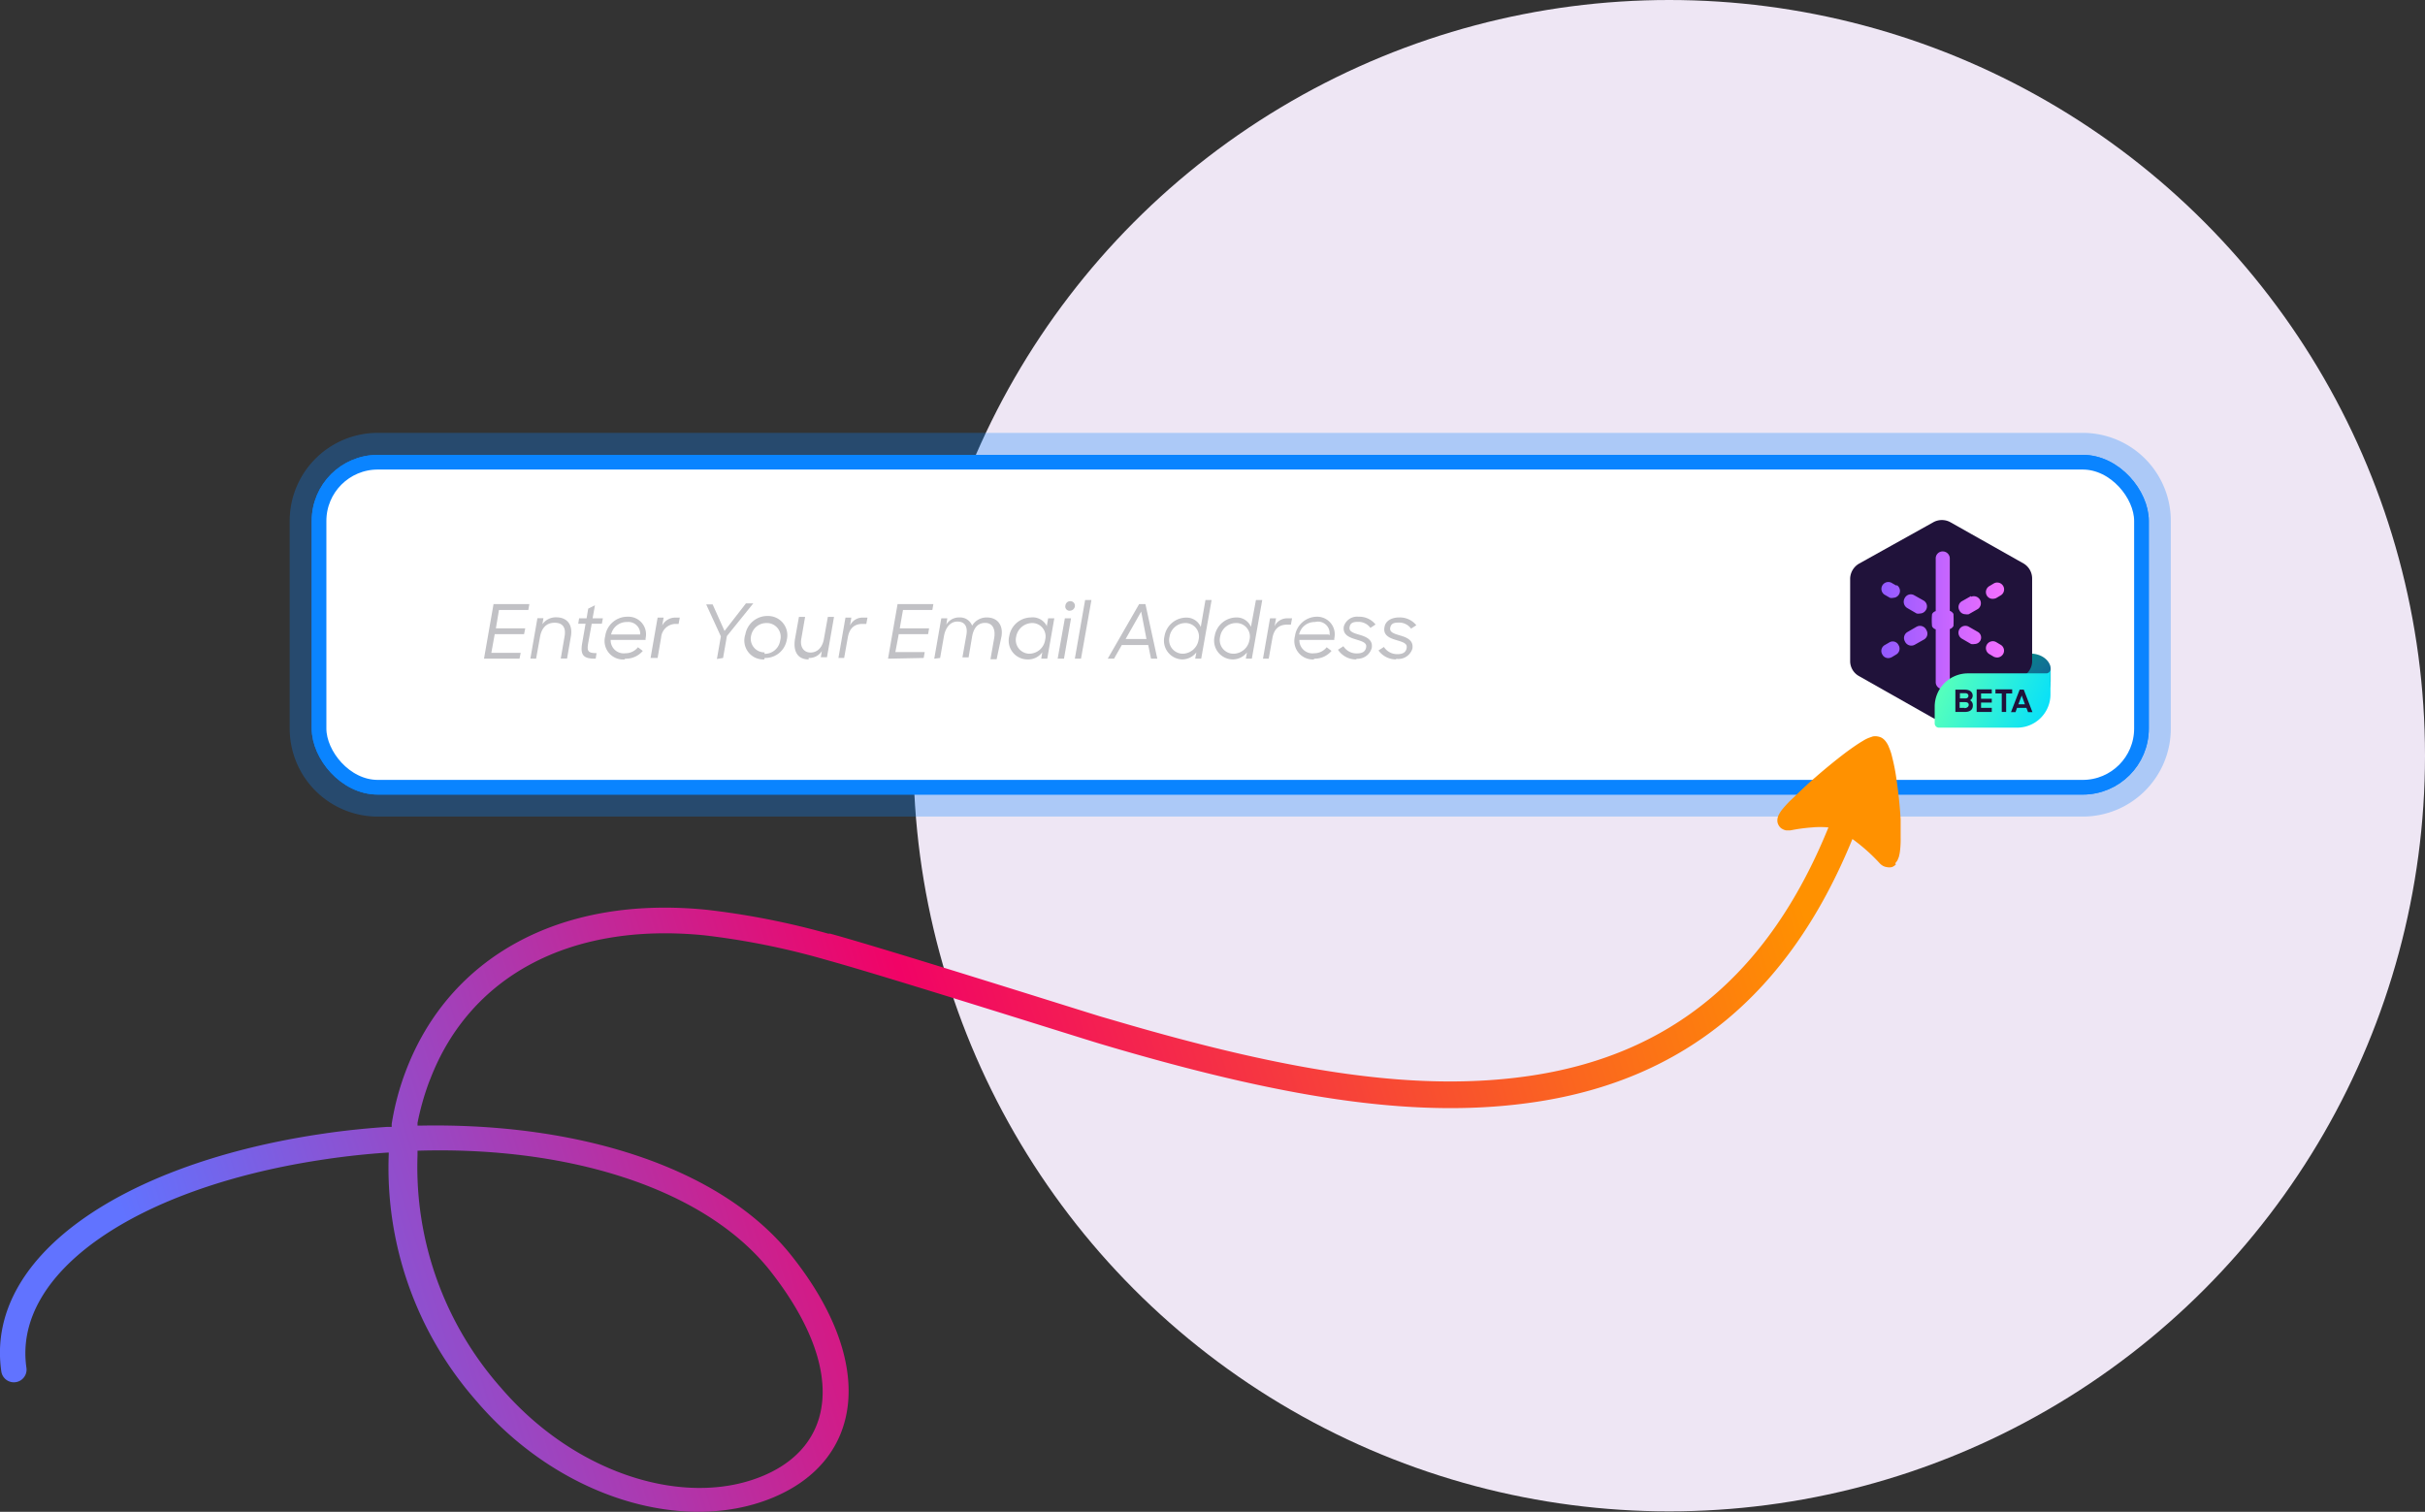 <svg id="e963aa4c-33a7-4eaa-b5db-bd5a9f9525df" data-name="Layer 1" xmlns="http://www.w3.org/2000/svg" xmlns:xlink="http://www.w3.org/1999/xlink" viewBox="0 0 165.24 103.03"><rect x="0" y="0" width="165.24" height="103.03" fill="#333333" stroke="none"/><defs><linearGradient id="b9578cf4-94aa-4cbc-ab09-abb1ebdf62f9" x1="-57.23" y1="195.05" x2="-58.23" y2="194.67" gradientTransform="translate(-6382.45 -14899.63) rotate(-48) scale(117.99 76.01)" gradientUnits="userSpaceOnUse"><stop offset="0" stop-color="#ff9100"/><stop offset="0.52" stop-color="#f10366"/><stop offset="1" stop-color="#6173ff"/></linearGradient><linearGradient id="fa579468-3b57-4892-aa4e-f3fd0b8d412a" x1="176.92" y1="-32.09" x2="174.91" y2="-30.2" gradientTransform="matrix(1, 0, 0, -1, -38, 16)" gradientUnits="userSpaceOnUse"><stop offset="0" stop-color="#054096" stop-opacity="0.5"/><stop offset="0.1" stop-color="#173ba1" stop-opacity="0.44"/><stop offset="0.29" stop-color="#3434b3" stop-opacity="0.33"/><stop offset="0.49" stop-color="#482ec1" stop-opacity="0.22"/><stop offset="0.68" stop-color="#552bc8" stop-opacity="0.11"/><stop offset="0.86" stop-color="#592acb" stop-opacity="0"/></linearGradient><linearGradient id="bcb985d8-805a-43a6-ba89-233ef4c713ec" x1="128.77" y1="60.72" x2="137.59" y2="60.72" gradientTransform="matrix(1, 0, 0, -1, 0, 105)" gradientUnits="userSpaceOnUse"><stop offset="0" stop-color="#9059ff"/><stop offset="1" stop-color="#f770ff"/></linearGradient><linearGradient id="bcab1cc1-e8d9-4e98-a612-df34c267d1e8" x1="128.77" y1="61.69" x2="137.59" y2="61.69" xlink:href="#bcb985d8-805a-43a6-ba89-233ef4c713ec"/><linearGradient id="e1684750-0303-4045-aec3-21b53b623368" x1="128.77" y1="62.73" x2="137.59" y2="62.73" xlink:href="#bcb985d8-805a-43a6-ba89-233ef4c713ec"/><linearGradient id="bc90fef5-11ea-4c1a-9949-f7bbea43b9d0" x1="128.77" y1="63.79" x2="137.59" y2="63.79" xlink:href="#bcb985d8-805a-43a6-ba89-233ef4c713ec"/><linearGradient id="bfd6a8a2-672a-40ca-9fcf-ce27ed4c1613" x1="128.77" y1="64.74" x2="137.59" y2="64.74" xlink:href="#bcb985d8-805a-43a6-ba89-233ef4c713ec"/><linearGradient id="e114654f-5ec7-4afb-a681-7c728d7449a3" x1="128.77" y1="60.74" x2="137.59" y2="60.74" xlink:href="#bcb985d8-805a-43a6-ba89-233ef4c713ec"/><linearGradient id="bb940b66-3ecc-4d69-aea8-dd7eac27b58f" x1="128.77" y1="61.7" x2="137.59" y2="61.7" xlink:href="#bcb985d8-805a-43a6-ba89-233ef4c713ec"/><linearGradient id="f170d4ff-5160-4482-8399-76c2e90174a6" x1="128.77" y1="63.79" x2="137.59" y2="63.79" xlink:href="#bcb985d8-805a-43a6-ba89-233ef4c713ec"/><linearGradient id="aba1bb25-5659-4736-86eb-3f8c9d4910c4" x1="128.77" y1="64.76" x2="137.59" y2="64.76" xlink:href="#bcb985d8-805a-43a6-ba89-233ef4c713ec"/><linearGradient id="b723592b-175a-424b-9c37-e97164b4d78b" x1="133.46" y1="58.76" x2="140.68" y2="55.7" gradientTransform="matrix(1, 0, 0, -1, 0, 105)" gradientUnits="userSpaceOnUse"><stop offset="0" stop-color="#54ffbd"/><stop offset="1" stop-color="#0df"/></linearGradient></defs><title>tip1-icon</title><circle cx="113.74" cy="51.5" r="51.5" fill="#eee6f4"/><rect x="21.74" y="31.5" width="124.18" height="22.15" rx="4" fill="#fff" stroke="#0a84ff"/><g opacity="0.29"><path d="M142.68,32.5a3,3,0,0,1,3,3V49.65a3,3,0,0,1-3,3H26.5a3,3,0,0,1-3-3V35.5a3,3,0,0,1,3-3H142.68m0-3H26.5a6,6,0,0,0-6,6V49.65a6,6,0,0,0,6,6H142.68a6,6,0,0,0,6-6V35.5a6,6,0,0,0-6-6Z" transform="translate(-0.76)" fill="#0a84ff"/></g><rect x="21.74" y="31.5" width="124.18" height="22.15" rx="4" fill="#fff" stroke="#0a84ff"/><path d="M36.16,44.89l.08-.4h-2l.23-1.27h2l.08-.4h-2l.21-1.25h2l.07-.4H34.39l-.65,3.72Zm1.13,0,.26-1.45c.1-.6.41-1,1-1s.78.37.68.93l-.26,1.51h.43l.26-1.51c.14-.79-.25-1.3-1-1.3a1.12,1.12,0,0,0-.94.47l.07-.41h-.41l-.48,2.75Zm4.06,0,.06-.38h0c-.57,0-.67-.12-.57-.68l.24-1.32h.69l.07-.37h-.7l.16-.89-.46.23-.11.66h-.51l-.06.37h.5l-.23,1.32c-.14.81.08,1.06.87,1.06Zm2,0a1.51,1.51,0,0,0,1.21-.53l-.33-.25a1.08,1.08,0,0,1-.86.41.89.89,0,0,1-1-.91h2.38l0-.11a1.2,1.2,0,0,0-1.23-1.47A1.52,1.52,0,0,0,42,43.35,1.26,1.26,0,0,0,43.33,44.94Zm1.05-1.65h-2a1.09,1.09,0,0,1,1.09-.85A.81.81,0,0,1,44.38,43.29Zm1.17,1.6.24-1.4a1,1,0,0,1,1-.92H47l.08-.43h-.3a1,1,0,0,0-.9.54l.1-.54h-.41l-.48,2.75Zm4.46,0,.26-1.49,1.8-2.23h-.5L50.13,43l-.81-1.81h-.44l1,2.18-.27,1.54Zm2.83,0a1.48,1.48,0,0,0,1.51-1.23,1.31,1.31,0,0,0-1.3-1.63,1.52,1.52,0,0,0-1.52,1.25A1.29,1.29,0,0,0,52.84,44.94Zm0-.38a.93.93,0,0,1-.91-1.18A1.06,1.06,0,0,1,53,42.46a.94.94,0,0,1,.92,1.2A1.06,1.06,0,0,1,52.85,44.56Zm3,.38a1,1,0,0,0,.9-.47l-.07.42h.42l.48-2.75h-.42l-.27,1.51c-.1.58-.45.92-.91.92s-.73-.38-.63-.93l.26-1.5H55.2l-.27,1.51C54.79,44.44,55.15,44.94,55.86,44.94Zm2.42,0,.25-1.4c.1-.55.38-.92,1-.92h.26l.08-.43h-.3a.94.94,0,0,0-.89.54l.09-.54h-.4l-.48,2.75Zm5.42,0,.07-.4h-2L62,43.22h2l.07-.4h-2l.22-1.25h2l.07-.4H61.92l-.65,3.72Zm1.12,0,.26-1.48c.1-.56.41-1,.92-1s.71.35.61.91l-.27,1.53h.42L67,43.38c.1-.55.36-.92.87-.93s.73.41.64,1l-.26,1.48h.42L69,43.38c.13-.75-.25-1.3-1-1.3a1.15,1.15,0,0,0-1,.56.87.87,0,0,0-.86-.56,1,1,0,0,0-.9.49l.07-.43h-.41l-.48,2.75ZM71,42.08a1.52,1.52,0,0,0-1.47,1.27,1.28,1.28,0,0,0,1.25,1.59,1.17,1.17,0,0,0,1-.49l-.07.44h.41l.48-2.75h-.42l-.1.58,0-.07A1.07,1.07,0,0,0,71,42.08Zm-.14,2.47A.94.94,0,0,1,70,43.4a1.12,1.12,0,0,1,1.08-.94.91.91,0,0,1,.9,1.13A1.1,1.1,0,0,1,70.89,44.55Zm2.79-2.93a.35.35,0,0,0,.35-.28.31.31,0,0,0-.31-.37.33.33,0,0,0-.33.28A.29.29,0,0,0,73.68,41.62Zm-.39,3.27.48-2.75h-.42l-.49,2.75Zm1.16,0,.71-4h-.43l-.7,4Zm2.25,0,.53-.93H79l.19.93h.43l-.81-3.72h-.43l-2.14,3.72Zm2.21-1.34H77.46l1.06-1.87Zm2.4,1.39a1.23,1.23,0,0,0,1-.48l-.08.43h.41l.71-4H82.9l-.32,1.84a1.05,1.05,0,0,0-1-.64,1.51,1.51,0,0,0-1.47,1.26A1.28,1.28,0,0,0,81.31,44.94Zm.09-.39a.93.93,0,0,1-.92-1.15,1.1,1.1,0,0,1,1.08-.94.92.92,0,0,1,.9,1.15A1.12,1.12,0,0,1,81.4,44.55Zm3.36.39a1.23,1.23,0,0,0,1-.48l-.08.43h.41l.71-4h-.43L86,42.72a1.05,1.05,0,0,0-1-.64,1.51,1.51,0,0,0-1.47,1.26A1.28,1.28,0,0,0,84.76,44.94Zm.09-.39a.93.93,0,0,1-.92-1.15A1.1,1.1,0,0,1,85,42.46a.92.92,0,0,1,.9,1.15A1.12,1.12,0,0,1,84.85,44.55Zm2.39.34.25-1.4c.1-.55.38-.92,1-.92h.26l.08-.43h-.3a.94.94,0,0,0-.89.54l.1-.54h-.41l-.48,2.75Zm3.07,0a1.51,1.51,0,0,0,1.21-.53l-.33-.25a1.08,1.08,0,0,1-.86.41.89.89,0,0,1-1-.91h2.38l0-.11a1.2,1.2,0,0,0-1.23-1.47A1.52,1.52,0,0,0,89,43.35,1.26,1.26,0,0,0,90.31,44.94Zm1-1.65h-2a1.08,1.08,0,0,1,1.09-.85A.79.79,0,0,1,91.35,43.29Zm1.87,1.65a1,1,0,0,0,1.08-.73c.1-.57-.39-.77-.84-.9s-.72-.23-.67-.52.24-.36.57-.36a1,1,0,0,1,.85.41l.35-.23a1.41,1.41,0,0,0-1.16-.53.94.94,0,0,0-1,.66c-.1.57.37.75.83.89s.74.23.69.53-.26.42-.64.42a1.05,1.05,0,0,1-.91-.49l-.37.24A1.47,1.47,0,0,0,93.22,44.94Zm2.7,0A1,1,0,0,0,97,44.21c.1-.57-.38-.77-.83-.9s-.73-.23-.68-.52.24-.36.57-.36a1,1,0,0,1,.85.41l.36-.23a1.44,1.44,0,0,0-1.17-.53c-.55,0-.94.25-1,.66-.11.57.36.75.83.89s.73.23.68.53-.26.42-.63.42a1.07,1.07,0,0,1-.92-.49l-.37.24A1.48,1.48,0,0,0,95.92,44.94Z" transform="translate(-0.76)" fill="#c1c1c5"/><path d="M129.91,58.82a.8.8,0,0,0,.2-.33.6.6,0,0,0,.06-.19,1.84,1.84,0,0,0,.05-.25,6.79,6.79,0,0,0,.05-1c0-.37,0-.78,0-1.21-.05-.87-.15-1.83-.28-2.7a13,13,0,0,0-.3-1.55,3.51,3.51,0,0,0-.22-.67,1.3,1.3,0,0,0-.16-.31,1,1,0,0,0-.33-.33.94.94,0,0,0-.27-.09.88.88,0,0,0-.34,0l-.23.08a2.26,2.26,0,0,0-.44.22c-.31.18-.67.43-1.07.72-.79.59-1.71,1.35-2.53,2.08-.54.48-1,.95-1.42,1.34-.21.22-.39.42-.53.6a2.32,2.32,0,0,0-.19.31.92.92,0,0,0-.08.25.72.72,0,0,0,0,.25.74.74,0,0,0,.16.32.55.55,0,0,0,.2.15.7.7,0,0,0,.23.08h.28l.33-.06a11.51,11.51,0,0,1,1.15-.14,5.83,5.83,0,0,1,1.12,0h0c-4.14,10.18-10.87,15.47-20.15,16.9-7.64,1.17-16.37-.17-28.5-3.74l-1-.29c-2.84-.88-14.85-4.67-18.37-5.63l-.13,0A53.08,53.08,0,0,0,48.89,62C38.82,61,31.38,65.3,28.45,72.89a18,18,0,0,0-1,3.71l0,.2-.34,0c-1.45.1-2.92.25-4.39.47l-.4.06C9,79.39-.28,85.67.85,93.47a.86.86,0,1,0,1.71-.26c-.94-6.51,7.5-12.23,20-14.15,1.54-.24,3.08-.41,4.59-.51h.1v.1a24.05,24.05,0,0,0,5.93,16.78l.19.22c5.61,6.45,13.92,8.86,19.89,6.48,6.31-2.51,7.31-9.2,1.39-16.61-4.81-6-14.48-9-25.18-8.81h-.26l0-.18A18,18,0,0,1,30,73.73l.09-.22c2.64-6.84,9.33-10.69,18.65-9.77a51.11,51.11,0,0,1,8.09,1.61l.53.15c4.22,1.18,16.87,5.19,18.38,5.64l1.05.31c12.09,3.52,20.89,4.84,28.73,3.63,9.88-1.52,17.11-7.21,21.48-17.94l-.07,0a12.34,12.34,0,0,1,1.92,1.7.85.85,0,0,0,.17.14.7.7,0,0,0,.29.11.78.78,0,0,0,.37,0,.73.73,0,0,0,.26-.17ZM52.63,100.63c-5.19,2.1-12.65-.12-17.75-6.07a22.72,22.72,0,0,1-5.67-15.82l0-.32h.05c10.15-.3,19.32,2.5,23.83,8l.16.2C58.47,93.27,57.7,98.59,52.63,100.63Z" transform="translate(-0.76)" fill="url(#b9578cf4-94aa-4cbc-ab09-abb1ebdf62f9)"/><path d="M139.07,44.54h-5.79a.3.3,0,0,0-.3.31v.92a2.46,2.46,0,0,0,2.47,2.47h3.2a1.84,1.84,0,0,0,1.84-1.85v-.82C140.49,45.13,140,44.54,139.07,44.54Z" transform="translate(-0.76)" fill="#008787"/><g opacity="0.9"><path d="M139.07,44.54h-5.79a.3.3,0,0,0-.3.31v.92a2.46,2.46,0,0,0,2.47,2.47h3.2a1.84,1.84,0,0,0,1.84-1.85v-.82C140.49,45.13,140,44.54,139.07,44.54Z" transform="translate(-0.76)" fill="url(#fa579468-3b57-4892-aa4e-f3fd0b8d412a)"/></g><path d="M138.66,38.41l-5-2.82a1.2,1.2,0,0,0-1.16,0l-5.06,2.82a1.22,1.22,0,0,0-.61,1v5.67a1.17,1.17,0,0,0,.61,1l5,2.83a1.21,1.21,0,0,0,.59.16,1.24,1.24,0,0,0,.59-.16l5-2.83a1.17,1.17,0,0,0,.61-1V39.44A1.19,1.19,0,0,0,138.66,38.41Z" transform="translate(-0.76)" fill="#20123a"/><path d="M129.5,43.78l-.31.18a.46.46,0,0,0-.17.64.45.45,0,0,0,.4.25.53.53,0,0,0,.24-.06l.3-.18a.46.46,0,0,0,.17-.64A.44.44,0,0,0,129.5,43.78Z" transform="translate(-0.76)" fill="url(#bcb985d8-805a-43a6-ba89-233ef4c713ec)"/><path d="M131.36,42.71l-.62.36a.47.47,0,0,0-.18.64A.48.48,0,0,0,131,44a.49.49,0,0,0,.23-.06l.62-.35a.46.46,0,0,0,.18-.64A.48.48,0,0,0,131.36,42.71Z" transform="translate(-0.76)" fill="url(#bcab1cc1-e8d9-4e98-a612-df34c267d1e8)"/><path d="M133.87,41.84a.46.46,0,0,0-.25-.21V38.06a.48.48,0,0,0-.48-.48.47.47,0,0,0-.48.48v3.59a.37.37,0,0,0-.25.21,4.21,4.21,0,0,0,0,.82.4.4,0,0,0,.25.21v3.59a.47.47,0,0,0,.48.48.48.48,0,0,0,.48-.48V42.87a.42.42,0,0,0,.25-.21,8.41,8.41,0,0,0,0-.82Z" transform="translate(-0.76)" fill="url(#e1684750-0303-4045-aec3-21b53b623368)"/><path d="M135.07,40.62l-.62.35a.46.46,0,0,0-.17.64.45.45,0,0,0,.4.25.64.64,0,0,0,.23,0l.63-.36a.48.48,0,0,0-.47-.83Z" transform="translate(-0.76)" fill="url(#bc90fef5-11ea-4c1a-9949-f7bbea43b9d0)"/><path d="M136.55,40.81a.64.64,0,0,0,.23-.05l.3-.18a.47.47,0,1,0-.46-.82l-.3.18a.47.47,0,0,0-.18.64A.45.45,0,0,0,136.55,40.81Z" transform="translate(-0.76)" fill="url(#bfd6a8a2-672a-40ca-9fcf-ce27ed4c1613)"/><path d="M137.08,43.94l-.3-.18a.47.47,0,1,0-.46.82l.3.18a.64.64,0,0,0,.23.05.48.48,0,0,0,.41-.25A.46.46,0,0,0,137.08,43.94Z" transform="translate(-0.76)" fill="url(#e114654f-5ec7-4afb-a681-7c728d7449a3)"/><path d="M135.54,43.07l-.63-.36a.47.47,0,0,0-.46.82l.62.36a.69.69,0,0,0,.24,0,.45.45,0,0,0,.4-.25A.44.44,0,0,0,135.54,43.07Z" transform="translate(-0.76)" fill="url(#bb940b66-3ecc-4d69-aea8-dd7eac27b58f)"/><path d="M130.74,41.45l.62.36a.64.64,0,0,0,.23,0,.48.48,0,0,0,.41-.25.46.46,0,0,0-.18-.64l-.62-.35a.46.46,0,0,0-.64.17A.5.5,0,0,0,130.74,41.45Z" transform="translate(-0.76)" fill="url(#f170d4ff-5160-4482-8399-76c2e90174a6)"/><path d="M130,39.92l-.3-.17a.47.47,0,1,0-.47.81l.31.18a.48.48,0,0,0,.23,0,.47.47,0,0,0,.23-.87Z" transform="translate(-0.76)" fill="url(#aba1bb25-5659-4736-86eb-3f8c9d4910c4)"/><path d="M140.19,45.89h-5.33a2.27,2.27,0,0,0-2.27,2.28v1.12a.29.29,0,0,0,.3.3h5.31a2.27,2.27,0,0,0,2.28-2.27V45.59A.29.29,0,0,1,140.19,45.89Z" transform="translate(-0.76)" fill="url(#b723592b-175a-424b-9c37-e97164b4d78b)"/><path d="M135,47.72a.37.37,0,0,0,.18-.3c0-.26-.2-.42-.54-.42H134v1.52h.64c.34,0,.55-.14.55-.44A.39.39,0,0,0,135,47.72Zm-.69-.48h.35c.16,0,.23.08.23.18s-.07.18-.23.18h-.35Zm.33,1h-.35v-.39h.35c.2,0,.27.07.27.19S134.79,48.26,134.61,48.26Z" transform="translate(-0.76)" fill="#20123a"/><polygon points="134.69 48.52 135.72 48.52 135.72 48.24 134.99 48.24 134.99 47.88 135.72 47.88 135.72 47.62 134.99 47.62 134.99 47.26 135.72 47.26 135.72 46.98 134.69 46.98 134.69 48.52" fill="#20123a"/><polygon points="137.11 46.98 135.97 46.98 135.97 47.26 136.4 47.26 136.4 48.52 136.7 48.52 136.7 47.26 137.11 47.26 137.11 46.98" fill="#20123a"/><path d="M138.66,47h-.28l-.59,1.53h.31l.1-.29h.64l.11.29h.3Zm-.37,1,.23-.6.22.6Z" transform="translate(-0.76)" fill="#20123a"/></svg>